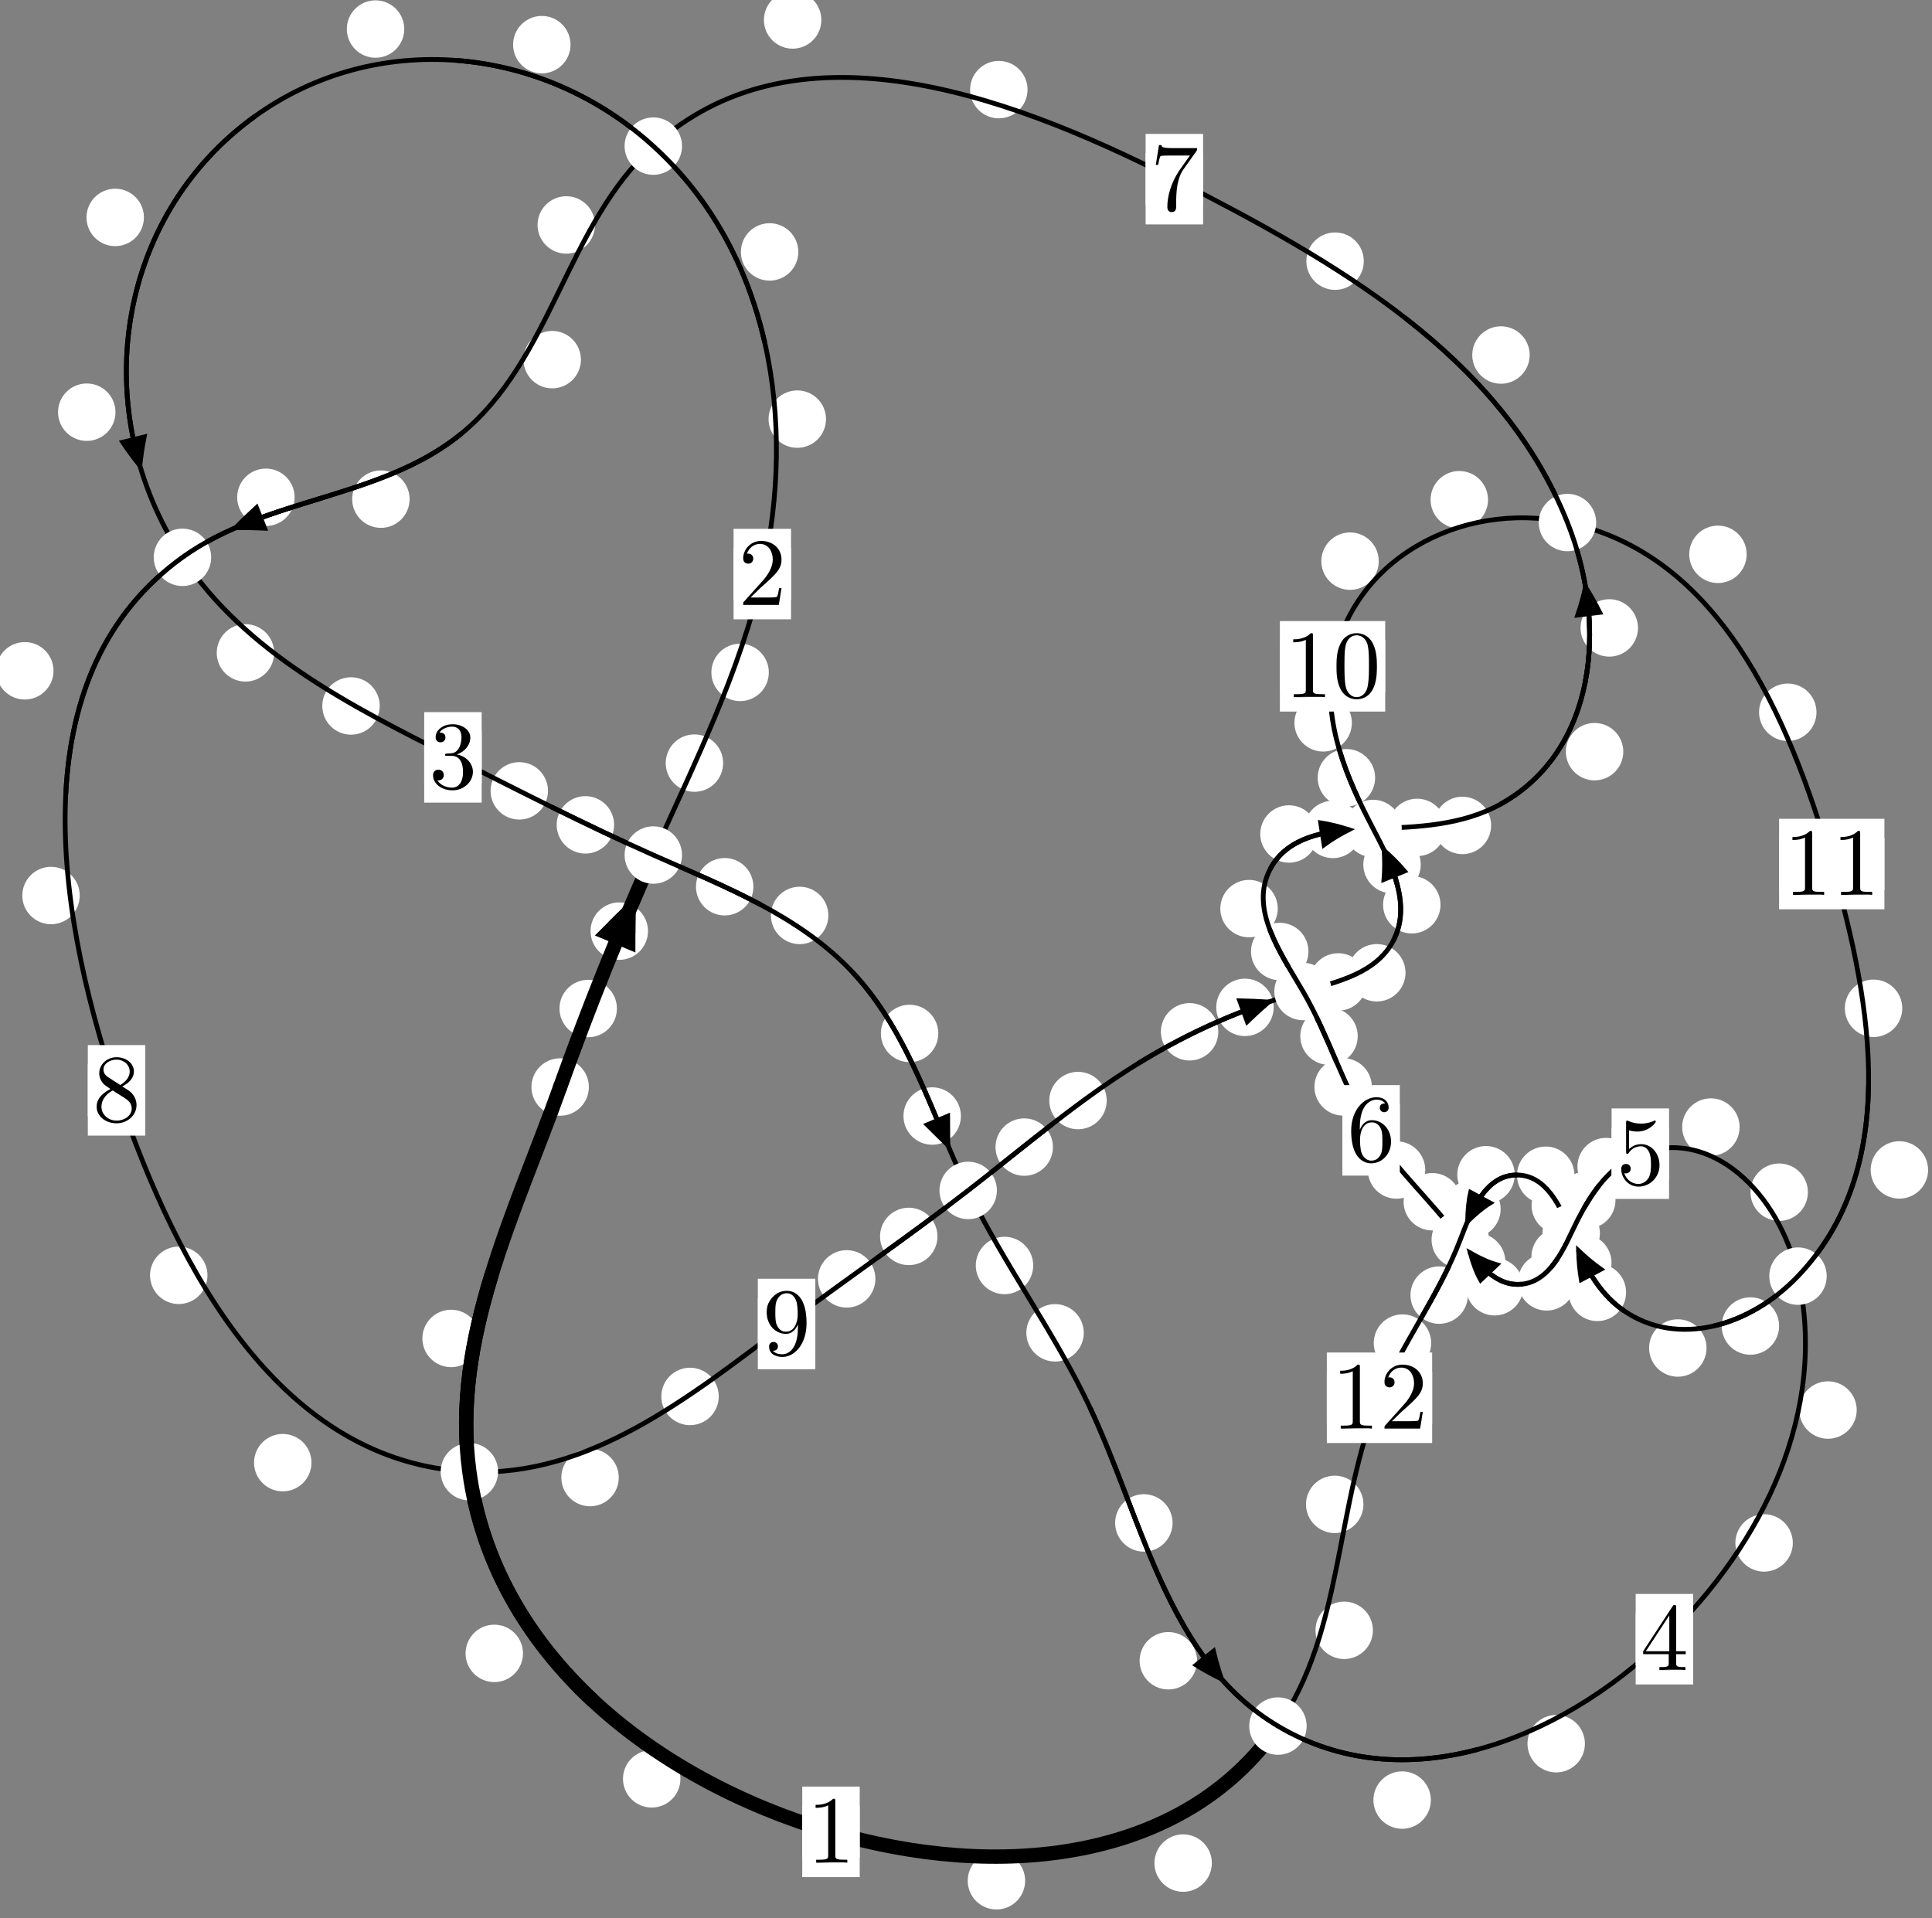 <?xml version="1.0"?>
<!-- Created by MetaPost 1.999 on 2021.07.06:0005 -->
<svg version="1.1" xmlns="http://www.w3.org/2000/svg" xmlns:xlink="http://www.w3.org/1999/xlink" width="201.092" height="199.668" viewBox="0 0 201.092 199.668">
<rect x="0" y="0" width="201.092" height="199.668" fill="#808080" stroke="none"/>
<!-- Original BoundingBox: -68.407745 -109.756805 132.684631 89.910919 -->
  <defs>
    <g transform="scale(0.01,0.01)" id="GLYPHcmr10_48">
      <path style="fill-rule: evenodd;" d="M460 -320C460 -400,455 -480,420 -554C374 -650,292 -666,250 -666C190 -666,117 -640,76 -547C44 -478,39 -400,39 -320C39 -245,43 -155,84 -79C127 2,200 22,249 22C303 22,379 1,423 -94C455 -163,460 -241,460 -320M249 -0C210 -0,151 -25,133 -121C122 -181,122 -273,122 -332C122 -396,122 -462,130 -516C149 -635,224 -644,249 -644C282 -644,348 -626,367 -527C377 -471,377 -395,377 -332C377 -257,377 -189,366 -125C351 -30,294 -0,249 -0"></path>
    </g>
    <g transform="scale(0.01,0.01)" id="GLYPHcmr10_49">
      <path style="fill-rule: evenodd;" d="M294 -640C294 -664,294 -666,271 -666C209 -602,121 -602,89 -602L89 -571C109 -571,168 -571,220 -597L220 -79C220 -43,217 -31,127 -31L95 -31L95 -0L257 -0L130 -3L217 -3L257 -3L297 -3L384 -3L419 -0L419 -31L387 -31C297 -31,294 -42,294 -79"></path>
    </g>
    <g transform="scale(0.01,0.01)" id="GLYPHcmr10_50">
      <path style="fill-rule: evenodd;" d="M127 -77L233 -180C389 -318,449 -372,449 -472C449 -586,359 -666,237 -666C124 -666,50 -574,50 -485C50 -429,100 -429,103 -429C120 -429,155 -441,155 -482C155 -508,137 -534,102 -534C94 -534,92 -534,89 -533C112 -598,166 -635,224 -635C315 -635,358 -554,358 -472C358 -392,308 -313,253 -251L61 -37C50 -26,50 -24,50 -0L421 -0L449 -174L424 -174C419 -144,412 -100,402 -85C395 -77,329 -77,307 -77"></path>
    </g>
    <g transform="scale(0.01,0.01)" id="GLYPHcmr10_51">
      <path style="fill-rule: evenodd;" d="M290 -352C372 -379,430 -449,430 -528C430 -610,342 -666,246 -666C145 -666,69 -606,69 -530C69 -497,91 -478,120 -478C151 -478,171 -500,171 -529C171 -579,124 -579,109 -579C140 -628,206 -641,242 -641C283 -641,338 -619,338 -529C338 -517,336 -459,310 -415C280 -367,246 -364,221 -363C213 -362,189 -360,182 -360C174 -359,167 -358,167 -348C167 -337,174 -337,191 -337L235 -337C317 -337,354 -269,354 -171C354 -35,285 -6,241 -6C198 -6,123 -23,88 -82C123 -77,154 -99,154 -137C154 -173,127 -193,98 -193C74 -193,42 -179,42 -135C42 -44,135 22,244 22C366 22,457 -69,457 -171C457 -253,394 -331,290 -352"></path>
    </g>
    <g transform="scale(0.01,0.01)" id="GLYPHcmr10_52">
      <path style="fill-rule: evenodd;" d="M294 -165L294 -78C294 -42,292 -31,218 -31L197 -31L197 -0L332 -0L238 -3L290 -3L332 -3L374 -3L427 -3L468 -0L468 -31L447 -31C373 -31,371 -42,371 -78L371 -165L471 -165L471 -196L371 -196L371 -651C371 -671,371 -677,355 -677C346 -677,343 -677,335 -665L28 -196L28 -165M300 -196L56 -196L300 -569"></path>
    </g>
    <g transform="scale(0.01,0.01)" id="GLYPHcmr10_53">
      <path style="fill-rule: evenodd;" d="M449 -201C449 -320,367 -420,259 -420C211 -420,168 -404,132 -369L132 -564C152 -558,185 -551,217 -551C340 -551,410 -642,410 -655C410 -661,407 -666,400 -666C399 -666,397 -666,392 -663C372 -654,323 -634,256 -634C216 -634,170 -641,123 -662C115 -665,113 -665,111 -665C101 -665,101 -657,101 -641L101 -345C101 -327,101 -319,115 -319C122 -319,124 -322,128 -328C139 -344,176 -398,257 -398C309 -398,334 -352,342 -334C358 -297,360 -258,360 -208C360 -173,360 -113,336 -71C312 -32,275 -6,229 -6C156 -6,99 -59,82 -118C85 -117,88 -116,99 -116C132 -116,149 -141,149 -165C149 -189,132 -214,99 -214C85 -214,50 -207,50 -161C50 -75,119 22,231 22C347 22,449 -74,449 -201"></path>
    </g>
    <g transform="scale(0.01,0.01)" id="GLYPHcmr10_54">
      <path style="fill-rule: evenodd;" d="M132 -328L132 -352C132 -605,256 -641,307 -641C331 -641,373 -635,395 -601C380 -601,340 -601,340 -556C340 -525,364 -510,386 -510C402 -510,432 -519,432 -558C432 -618,388 -666,305 -666C177 -666,42 -537,42 -316C42 -49,158 22,251 22C362 22,457 -72,457 -204C457 -331,368 -427,257 -427C189 -427,152 -376,132 -328M251 -6C188 -6,158 -66,152 -81C134 -128,134 -208,134 -226C134 -304,166 -404,256 -404C272 -404,318 -404,349 -342C367 -305,367 -254,367 -205C367 -157,367 -107,350 -71C320 -11,274 -6,251 -6"></path>
    </g>
    <g transform="scale(0.01,0.01)" id="GLYPHcmr10_55">
      <path style="fill-rule: evenodd;" d="M476 -609C485 -621,485 -623,485 -644L242 -644C120 -644,118 -657,114 -676L89 -676L56 -470L81 -470C84 -486,93 -549,106 -561C113 -567,191 -567,204 -567L411 -567C400 -551,321 -442,299 -409C209 -274,176 -135,176 -33C176 -23,176 22,222 22C268 22,268 -23,268 -33L268 -84C268 -139,271 -194,279 -248C283 -271,297 -357,341 -419"></path>
    </g>
    <g transform="scale(0.01,0.01)" id="GLYPHcmr10_56">
      <path style="fill-rule: evenodd;" d="M163 -457C117 -487,113 -521,113 -538C113 -599,178 -641,249 -641C322 -641,386 -589,386 -517C386 -460,347 -412,287 -377M309 -362C381 -399,430 -451,430 -517C430 -609,341 -666,250 -666C150 -666,69 -592,69 -499C69 -481,71 -436,113 -389C124 -377,161 -352,186 -335C128 -306,42 -250,42 -151C42 -45,144 22,249 22C362 22,457 -61,457 -168C457 -204,446 -249,408 -291C389 -312,373 -322,309 -362M209 -320L332 -242C360 -223,407 -193,407 -132C407 -58,332 -6,250 -6C164 -6,92 -68,92 -151C92 -209,124 -273,209 -320"></path>
    </g>
    <g transform="scale(0.01,0.01)" id="GLYPHcmr10_57">
      <path style="fill-rule: evenodd;" d="M367 -318L367 -286C367 -52,263 -6,205 -6C188 -6,134 -8,107 -42C151 -42,159 -71,159 -88C159 -119,135 -134,113 -134C97 -134,67 -125,67 -86C67 -19,121 22,206 22C335 22,457 -114,457 -329C457 -598,342 -666,253 -666C198 -666,149 -648,106 -603C65 -558,42 -516,42 -441C42 -316,130 -218,242 -218C303 -218,344 -260,367 -318M243 -241C227 -241,181 -241,150 -304C132 -341,132 -391,132 -440C132 -494,132 -541,153 -578C180 -628,218 -641,253 -641C299 -641,332 -607,349 -562C361 -530,365 -467,365 -421C365 -338,331 -241,243 -241"></path>
    </g>
  </defs>
  <path d="M64.211 104.976C64.211 104.183,63.896 103.423,63.336 102.862C62.775 102.302,62.015 101.987,61.222 101.987C60.43 101.987,59.669 102.302,59.109 102.862C58.549 103.423,58.234 104.183,58.234 104.976C58.234 105.768,58.549 106.529,59.109 107.089C59.669 107.65,60.43 107.965,61.222 107.965C62.015 107.965,62.775 107.65,63.336 107.089C63.896 106.529,64.211 105.768,64.211 104.976Z" style="fill: rgb(100%,100%,100%);stroke: none;"></path>
  <path d="M61.292 113.147C61.292 112.355,60.978 111.594,60.417 111.034C59.857 110.473,59.096 110.158,58.304 110.158C57.511 110.158,56.751 110.473,56.19 111.034C55.63 111.594,55.315 112.355,55.315 113.147C55.315 113.94,55.63 114.7,56.19 115.261C56.751 115.821,57.511 116.136,58.304 116.136C59.096 116.136,59.857 115.821,60.417 115.261C60.978 114.7,61.292 113.94,61.292 113.147Z" style="fill: rgb(100%,100%,100%);stroke: none;"></path>
  <path d="M75.269 79.431C75.269 78.639,74.954 77.879,74.394 77.318C73.833 76.758,73.073 76.443,72.28 76.443C71.488 76.443,70.728 76.758,70.167 77.318C69.607 77.879,69.292 78.639,69.292 79.431C69.292 80.224,69.607 80.984,70.167 81.545C70.728 82.105,71.488 82.42,72.28 82.42C73.073 82.42,73.833 82.105,74.394 81.545C74.954 80.984,75.269 80.224,75.269 79.431Z" style="fill: rgb(100%,100%,100%);stroke: none;"></path>
  <path d="M67.446 96.921C67.446 96.128,67.131 95.368,66.57 94.807C66.01 94.247,65.25 93.932,64.457 93.932C63.664 93.932,62.904 94.247,62.344 94.807C61.783 95.368,61.468 96.128,61.468 96.921C61.468 97.713,61.783 98.473,62.344 99.034C62.904 99.594,63.664 99.909,64.457 99.909C65.25 99.909,66.01 99.594,66.57 99.034C67.131 98.473,67.446 97.713,67.446 96.921Z" style="fill: rgb(100%,100%,100%);stroke: none;"></path>
  <path d="M85.974 43.626C85.974 42.833,85.659 42.073,85.098 41.512C84.538 40.952,83.778 40.637,82.985 40.637C82.192 40.637,81.432 40.952,80.872 41.512C80.311 42.073,79.996 42.833,79.996 43.626C79.996 44.418,80.311 45.179,80.872 45.739C81.432 46.3,82.192 46.615,82.985 46.615C83.778 46.615,84.538 46.3,85.098 45.739C85.659 45.179,85.974 44.418,85.974 43.626Z" style="fill: rgb(100%,100%,100%);stroke: none;"></path>
  <path d="M80.022 69.991C80.022 69.198,79.707 68.438,79.146 67.878C78.586 67.317,77.826 67.002,77.033 67.002C76.24 67.002,75.48 67.317,74.92 67.878C74.359 68.438,74.044 69.198,74.044 69.991C74.044 70.784,74.359 71.544,74.92 72.104C75.48 72.665,76.24 72.98,77.033 72.98C77.826 72.98,78.586 72.665,79.146 72.104C79.707 71.544,80.022 70.784,80.022 69.991Z" style="fill: rgb(100%,100%,100%);stroke: none;"></path>
  <path d="M59.383 4.648C59.383 3.856,59.068 3.095,58.507 2.535C57.947 1.974,57.187 1.659,56.394 1.659C55.601 1.659,54.841 1.974,54.281 2.535C53.72 3.095,53.405 3.856,53.405 4.648C53.405 5.441,53.72 6.201,54.281 6.762C54.841 7.322,55.601 7.637,56.394 7.637C57.187 7.637,57.947 7.322,58.507 6.762C59.068 6.201,59.383 5.441,59.383 4.648Z" style="fill: rgb(100%,100%,100%);stroke: none;"></path>
  <path d="M83.093 26.223C83.093 25.431,82.778 24.671,82.218 24.11C81.657 23.55,80.897 23.235,80.105 23.235C79.312 23.235,78.552 23.55,77.991 24.11C77.431 24.671,77.116 25.431,77.116 26.223C77.116 27.016,77.431 27.776,77.991 28.337C78.552 28.897,79.312 29.212,80.105 29.212C80.897 29.212,81.657 28.897,82.218 28.337C82.778 27.776,83.093 27.016,83.093 26.223Z" style="fill: rgb(100%,100%,100%);stroke: none;"></path>
  <path d="M14.979 22.631C14.979 21.838,14.664 21.078,14.104 20.518C13.543 19.957,12.783 19.642,11.991 19.642C11.198 19.642,10.438 19.957,9.877 20.518C9.317 21.078,9.002 21.838,9.002 22.631C9.002 23.424,9.317 24.184,9.877 24.744C10.438 25.305,11.198 25.62,11.991 25.62C12.783 25.62,13.543 25.305,14.104 24.744C14.664 24.184,14.979 23.424,14.979 22.631Z" style="fill: rgb(100%,100%,100%);stroke: none;"></path>
  <path d="M42.077 3.023C42.077 2.231,41.762 1.471,41.201 0.91C40.641 0.35,39.881 0.035,39.088 0.035C38.295 0.035,37.535 0.35,36.975 0.91C36.414 1.471,36.099 2.231,36.099 3.023C36.099 3.816,36.414 4.576,36.975 5.137C37.535 5.697,38.295 6.012,39.088 6.012C39.881 6.012,40.641 5.697,41.201 5.137C41.762 4.576,42.077 3.816,42.077 3.023Z" style="fill: rgb(100%,100%,100%);stroke: none;"></path>
  <path d="M28.536 67.956C28.536 67.164,28.221 66.404,27.66 65.843C27.1 65.283,26.34 64.968,25.547 64.968C24.754 64.968,23.994 65.283,23.434 65.843C22.873 66.404,22.558 67.164,22.558 67.956C22.558 68.749,22.873 69.509,23.434 70.07C23.994 70.63,24.754 70.945,25.547 70.945C26.34 70.945,27.1 70.63,27.66 70.07C28.221 69.509,28.536 68.749,28.536 67.956Z" style="fill: rgb(100%,100%,100%);stroke: none;"></path>
  <path d="M12.019 42.904C12.019 42.111,11.704 41.351,11.143 40.791C10.583 40.23,9.823 39.915,9.03 39.915C8.237 39.915,7.477 40.23,6.917 40.791C6.356 41.351,6.041 42.111,6.041 42.904C6.041 43.697,6.356 44.457,6.917 45.017C7.477 45.578,8.237 45.893,9.03 45.893C9.823 45.893,10.583 45.578,11.143 45.017C11.704 44.457,12.019 43.697,12.019 42.904Z" style="fill: rgb(100%,100%,100%);stroke: none;"></path>
  <path d="M57.038 82.32C57.038 81.527,56.724 80.767,56.163 80.207C55.603 79.646,54.842 79.331,54.05 79.331C53.257 79.331,52.497 79.646,51.936 80.207C51.376 80.767,51.061 81.527,51.061 82.32C51.061 83.113,51.376 83.873,51.936 84.433C52.497 84.994,53.257 85.309,54.05 85.309C54.842 85.309,55.603 84.994,56.163 84.433C56.724 83.873,57.038 83.113,57.038 82.32Z" style="fill: rgb(100%,100%,100%);stroke: none;"></path>
  <path d="M39.524 73.484C39.524 72.691,39.209 71.931,38.648 71.37C38.088 70.81,37.328 70.495,36.535 70.495C35.742 70.495,34.982 70.81,34.422 71.37C33.861 71.931,33.546 72.691,33.546 73.484C33.546 74.276,33.861 75.037,34.422 75.597C34.982 76.158,35.742 76.472,36.535 76.472C37.328 76.472,38.088 76.158,38.648 75.597C39.209 75.037,39.524 74.276,39.524 73.484Z" style="fill: rgb(100%,100%,100%);stroke: none;"></path>
  <path d="M78.417 92.3C78.417 91.508,78.102 90.747,77.542 90.187C76.981 89.626,76.221 89.312,75.429 89.312C74.636 89.312,73.876 89.626,73.315 90.187C72.755 90.747,72.44 91.508,72.44 92.3C72.44 93.093,72.755 93.853,73.315 94.414C73.876 94.974,74.636 95.289,75.429 95.289C76.221 95.289,76.981 94.974,77.542 94.414C78.102 93.853,78.417 93.093,78.417 92.3Z" style="fill: rgb(100%,100%,100%);stroke: none;"></path>
  <path d="M63.92 85.859C63.92 85.067,63.605 84.307,63.044 83.746C62.484 83.186,61.724 82.871,60.931 82.871C60.138 82.871,59.378 83.186,58.818 83.746C58.257 84.307,57.942 85.067,57.942 85.859C57.942 86.652,58.257 87.412,58.818 87.973C59.378 88.533,60.138 88.848,60.931 88.848C61.724 88.848,62.484 88.533,63.044 87.973C63.605 87.412,63.92 86.652,63.92 85.859Z" style="fill: rgb(100%,100%,100%);stroke: none;"></path>
  <path d="M97.663 107.571C97.663 106.778,97.348 106.018,96.788 105.458C96.228 104.897,95.467 104.582,94.675 104.582C93.882 104.582,93.122 104.897,92.561 105.458C92.001 106.018,91.686 106.778,91.686 107.571C91.686 108.364,92.001 109.124,92.561 109.684C93.122 110.245,93.882 110.56,94.675 110.56C95.467 110.56,96.228 110.245,96.788 109.684C97.348 109.124,97.663 108.364,97.663 107.571Z" style="fill: rgb(100%,100%,100%);stroke: none;"></path>
  <path d="M86.22 95.286C86.22 94.494,85.905 93.733,85.344 93.173C84.784 92.613,84.024 92.298,83.231 92.298C82.438 92.298,81.678 92.613,81.118 93.173C80.557 93.733,80.242 94.494,80.242 95.286C80.242 96.079,80.557 96.839,81.118 97.4C81.678 97.96,82.438 98.275,83.231 98.275C84.024 98.275,84.784 97.96,85.344 97.4C85.905 96.839,86.22 96.079,86.22 95.286Z" style="fill: rgb(100%,100%,100%);stroke: none;"></path>
  <path d="M107.542 131.723C107.542 130.931,107.227 130.171,106.667 129.61C106.106 129.05,105.346 128.735,104.554 128.735C103.761 128.735,103.001 129.05,102.44 129.61C101.88 130.171,101.565 130.931,101.565 131.723C101.565 132.516,101.88 133.276,102.44 133.837C103.001 134.397,103.761 134.712,104.554 134.712C105.346 134.712,106.106 134.397,106.667 133.837C107.227 133.276,107.542 132.516,107.542 131.723Z" style="fill: rgb(100%,100%,100%);stroke: none;"></path>
  <path d="M100.015 116.166C100.015 115.374,99.7 114.613,99.14 114.053C98.579 113.492,97.819 113.178,97.026 113.178C96.234 113.178,95.474 113.492,94.913 114.053C94.353 114.613,94.038 115.374,94.038 116.166C94.038 116.959,94.353 117.719,94.913 118.28C95.474 118.84,96.234 119.155,97.026 119.155C97.819 119.155,98.579 118.84,99.14 118.28C99.7 117.719,100.015 116.959,100.015 116.166Z" style="fill: rgb(100%,100%,100%);stroke: none;"></path>
  <path d="M122.047 158.522C122.047 157.729,121.732 156.969,121.171 156.408C120.611 155.848,119.851 155.533,119.058 155.533C118.265 155.533,117.505 155.848,116.945 156.408C116.384 156.969,116.069 157.729,116.069 158.522C116.069 159.314,116.384 160.075,116.945 160.635C117.505 161.196,118.265 161.51,119.058 161.51C119.851 161.51,120.611 161.196,121.171 160.635C121.732 160.075,122.047 159.314,122.047 158.522Z" style="fill: rgb(100%,100%,100%);stroke: none;"></path>
  <path d="M112.805 138.734C112.805 137.941,112.49 137.181,111.929 136.62C111.369 136.06,110.608 135.745,109.816 135.745C109.023 135.745,108.263 136.06,107.702 136.62C107.142 137.181,106.827 137.941,106.827 138.734C106.827 139.526,107.142 140.286,107.702 140.847C108.263 141.407,109.023 141.722,109.816 141.722C110.608 141.722,111.369 141.407,111.929 140.847C112.49 140.286,112.805 139.526,112.805 138.734Z" style="fill: rgb(100%,100%,100%);stroke: none;"></path>
  <path d="M148.929 187.369C148.929 186.577,148.614 185.817,148.054 185.256C147.493 184.696,146.733 184.381,145.941 184.381C145.148 184.381,144.388 184.696,143.827 185.256C143.267 185.817,142.952 186.577,142.952 187.369C142.952 188.162,143.267 188.922,143.827 189.483C144.388 190.043,145.148 190.358,145.941 190.358C146.733 190.358,147.493 190.043,148.054 189.483C148.614 188.922,148.929 188.162,148.929 187.369Z" style="fill: rgb(100%,100%,100%);stroke: none;"></path>
  <path d="M124.593 172.868C124.593 172.075,124.278 171.315,123.718 170.754C123.157 170.194,122.397 169.879,121.604 169.879C120.812 169.879,120.052 170.194,119.491 170.754C118.931 171.315,118.616 172.075,118.616 172.868C118.616 173.66,118.931 174.42,119.491 174.981C120.052 175.541,120.812 175.856,121.604 175.856C122.397 175.856,123.157 175.541,123.718 174.981C124.278 174.42,124.593 173.66,124.593 172.868Z" style="fill: rgb(100%,100%,100%);stroke: none;"></path>
  <path d="M186.604 160.604C186.604 159.811,186.289 159.051,185.728 158.49C185.168 157.93,184.408 157.615,183.615 157.615C182.822 157.615,182.062 157.93,181.501 158.49C180.941 159.051,180.626 159.811,180.626 160.604C180.626 161.396,180.941 162.157,181.501 162.717C182.062 163.277,182.822 163.592,183.615 163.592C184.408 163.592,185.168 163.277,185.728 162.717C186.289 162.157,186.604 161.396,186.604 160.604Z" style="fill: rgb(100%,100%,100%);stroke: none;"></path>
  <path d="M164.965 181.503C164.965 180.71,164.651 179.95,164.09 179.389C163.53 178.829,162.769 178.514,161.977 178.514C161.184 178.514,160.424 178.829,159.863 179.389C159.303 179.95,158.988 180.71,158.988 181.503C158.988 182.295,159.303 183.056,159.863 183.616C160.424 184.176,161.184 184.491,161.977 184.491C162.769 184.491,163.53 184.176,164.09 183.616C164.651 183.056,164.965 182.295,164.965 181.503Z" style="fill: rgb(100%,100%,100%);stroke: none;"></path>
  <path d="M188.176 124.095C188.176 123.302,187.861 122.542,187.3 121.982C186.74 121.421,185.98 121.106,185.187 121.106C184.394 121.106,183.634 121.421,183.074 121.982C182.513 122.542,182.198 123.302,182.198 124.095C182.198 124.888,182.513 125.648,183.074 126.208C183.634 126.769,184.394 127.084,185.187 127.084C185.98 127.084,186.74 126.769,187.3 126.208C187.861 125.648,188.176 124.888,188.176 124.095Z" style="fill: rgb(100%,100%,100%);stroke: none;"></path>
  <path d="M193.255 146.769C193.255 145.977,192.94 145.217,192.379 144.656C191.819 144.096,191.059 143.781,190.266 143.781C189.473 143.781,188.713 144.096,188.153 144.656C187.592 145.217,187.277 145.977,187.277 146.769C187.277 147.562,187.592 148.322,188.153 148.883C188.713 149.443,189.473 149.758,190.266 149.758C191.059 149.758,191.819 149.443,192.379 148.883C192.94 148.322,193.255 147.562,193.255 146.769Z" style="fill: rgb(100%,100%,100%);stroke: none;"></path>
  <path d="M170.165 121.427C170.165 120.634,169.85 119.874,169.29 119.313C168.729 118.753,167.969 118.438,167.177 118.438C166.384 118.438,165.624 118.753,165.063 119.313C164.503 119.874,164.188 120.634,164.188 121.427C164.188 122.219,164.503 122.98,165.063 123.54C165.624 124.101,166.384 124.415,167.177 124.415C167.969 124.415,168.729 124.101,169.29 123.54C169.85 122.98,170.165 122.219,170.165 121.427Z" style="fill: rgb(100%,100%,100%);stroke: none;"></path>
  <path d="M181.067 117.315C181.067 116.522,180.752 115.762,180.191 115.201C179.631 114.641,178.871 114.326,178.078 114.326C177.285 114.326,176.525 114.641,175.965 115.201C175.404 115.762,175.089 116.522,175.089 117.315C175.089 118.107,175.404 118.867,175.965 119.428C176.525 119.988,177.285 120.303,178.078 120.303C178.871 120.303,179.631 119.988,180.191 119.428C180.752 118.867,181.067 118.107,181.067 117.315Z" style="fill: rgb(100%,100%,100%);stroke: none;"></path>
  <path d="M165.377 130.805C165.377 130.012,165.062 129.252,164.502 128.692C163.941 128.131,163.181 127.816,162.388 127.816C161.596 127.816,160.836 128.131,160.275 128.692C159.715 129.252,159.4 130.012,159.4 130.805C159.4 131.598,159.715 132.358,160.275 132.918C160.836 133.479,161.596 133.794,162.388 133.794C163.181 133.794,163.941 133.479,164.502 132.918C165.062 132.358,165.377 131.598,165.377 130.805Z" style="fill: rgb(100%,100%,100%);stroke: none;"></path>
  <path d="M168.15 124.915C168.15 124.122,167.835 123.362,167.274 122.802C166.714 122.241,165.954 121.926,165.161 121.926C164.368 121.926,163.608 122.241,163.048 122.802C162.487 123.362,162.172 124.122,162.172 124.915C162.172 125.708,162.487 126.468,163.048 127.028C163.608 127.589,164.368 127.904,165.161 127.904C165.954 127.904,166.714 127.589,167.274 127.028C167.835 126.468,168.15 125.708,168.15 124.915Z" style="fill: rgb(100%,100%,100%);stroke: none;"></path>
  <path d="M158.555 133.936C158.555 133.144,158.24 132.383,157.679 131.823C157.119 131.262,156.359 130.948,155.566 130.948C154.773 130.948,154.013 131.262,153.453 131.823C152.892 132.383,152.577 133.144,152.577 133.936C152.577 134.729,152.892 135.489,153.453 136.05C154.013 136.61,154.773 136.925,155.566 136.925C156.359 136.925,157.119 136.61,157.679 136.05C158.24 135.489,158.555 134.729,158.555 133.936Z" style="fill: rgb(100%,100%,100%);stroke: none;"></path>
  <path d="M163.972 133.428C163.972 132.635,163.657 131.875,163.096 131.315C162.536 130.754,161.776 130.439,160.983 130.439C160.19 130.439,159.43 130.754,158.87 131.315C158.309 131.875,157.994 132.635,157.994 133.428C157.994 134.221,158.309 134.981,158.87 135.541C159.43 136.102,160.19 136.417,160.983 136.417C161.776 136.417,162.536 136.102,163.096 135.541C163.657 134.981,163.972 134.221,163.972 133.428Z" style="fill: rgb(100%,100%,100%);stroke: none;"></path>
  <path d="M152.07 125.091C152.07 124.298,151.755 123.538,151.195 122.978C150.634 122.417,149.874 122.102,149.082 122.102C148.289 122.102,147.529 122.417,146.968 122.978C146.408 123.538,146.093 124.298,146.093 125.091C146.093 125.884,146.408 126.644,146.968 127.204C147.529 127.765,148.289 128.08,149.082 128.08C149.874 128.08,150.634 127.765,151.195 127.204C151.755 126.644,152.07 125.884,152.07 125.091Z" style="fill: rgb(100%,100%,100%);stroke: none;"></path>
  <path d="M156.684 131.342C156.684 130.549,156.369 129.789,155.808 129.228C155.248 128.668,154.488 128.353,153.695 128.353C152.902 128.353,152.142 128.668,151.582 129.228C151.021 129.789,150.706 130.549,150.706 131.342C150.706 132.134,151.021 132.895,151.582 133.455C152.142 134.016,152.902 134.331,153.695 134.331C154.488 134.331,155.248 134.016,155.808 133.455C156.369 132.895,156.684 132.134,156.684 131.342Z" style="fill: rgb(100%,100%,100%);stroke: none;"></path>
  <path d="M142.79 113.134C142.79 112.341,142.475 111.581,141.915 111.02C141.354 110.46,140.594 110.145,139.801 110.145C139.009 110.145,138.249 110.46,137.688 111.02C137.128 111.581,136.813 112.341,136.813 113.134C136.813 113.926,137.128 114.686,137.688 115.247C138.249 115.807,139.009 116.122,139.801 116.122C140.594 116.122,141.354 115.807,141.915 115.247C142.475 114.686,142.79 113.926,142.79 113.134Z" style="fill: rgb(100%,100%,100%);stroke: none;"></path>
  <path d="M148.348 121.786C148.348 120.994,148.033 120.234,147.473 119.673C146.912 119.113,146.152 118.798,145.359 118.798C144.567 118.798,143.806 119.113,143.246 119.673C142.685 120.234,142.37 120.994,142.37 121.786C142.37 122.579,142.685 123.339,143.246 123.9C143.806 124.46,144.567 124.775,145.359 124.775C146.152 124.775,146.912 124.46,147.473 123.9C148.033 123.339,148.348 122.579,148.348 121.786Z" style="fill: rgb(100%,100%,100%);stroke: none;"></path>
  <path d="M136.188 99.04C136.188 98.247,135.873 97.487,135.313 96.927C134.752 96.366,133.992 96.051,133.199 96.051C132.407 96.051,131.646 96.366,131.086 96.927C130.526 97.487,130.211 98.247,130.211 99.04C130.211 99.833,130.526 100.593,131.086 101.153C131.646 101.714,132.407 102.029,133.199 102.029C133.992 102.029,134.752 101.714,135.313 101.153C135.873 100.593,136.188 99.833,136.188 99.04Z" style="fill: rgb(100%,100%,100%);stroke: none;"></path>
  <path d="M141.32 107.853C141.32 107.06,141.005 106.3,140.444 105.739C139.884 105.179,139.124 104.864,138.331 104.864C137.538 104.864,136.778 105.179,136.218 105.739C135.657 106.3,135.342 107.06,135.342 107.853C135.342 108.645,135.657 109.406,136.218 109.966C136.778 110.527,137.538 110.841,138.331 110.841C139.124 110.841,139.884 110.527,140.444 109.966C141.005 109.406,141.32 108.645,141.32 107.853Z" style="fill: rgb(100%,100%,100%);stroke: none;"></path>
  <path d="M137.151 86.81C137.151 86.017,136.836 85.257,136.275 84.696C135.715 84.136,134.955 83.821,134.162 83.821C133.369 83.821,132.609 84.136,132.049 84.696C131.488 85.257,131.173 86.017,131.173 86.81C131.173 87.602,131.488 88.362,132.049 88.923C132.609 89.483,133.369 89.798,134.162 89.798C134.955 89.798,135.715 89.483,136.275 88.923C136.836 88.362,137.151 87.602,137.151 86.81Z" style="fill: rgb(100%,100%,100%);stroke: none;"></path>
  <path d="M132.994 94.577C132.994 93.784,132.679 93.024,132.119 92.463C131.558 91.903,130.798 91.588,130.006 91.588C129.213 91.588,128.453 91.903,127.892 92.463C127.332 93.024,127.017 93.784,127.017 94.577C127.017 95.369,127.332 96.129,127.892 96.69C128.453 97.25,129.213 97.565,130.006 97.565C130.798 97.565,131.558 97.25,132.119 96.69C132.679 96.129,132.994 95.369,132.994 94.577Z" style="fill: rgb(100%,100%,100%);stroke: none;"></path>
  <path d="M150.49 86.125C150.49 85.332,150.175 84.572,149.615 84.011C149.054 83.451,148.294 83.136,147.501 83.136C146.709 83.136,145.948 83.451,145.388 84.011C144.828 84.572,144.513 85.332,144.513 86.125C144.513 86.917,144.828 87.678,145.388 88.238C145.948 88.799,146.709 89.113,147.501 89.113C148.294 89.113,149.054 88.799,149.615 88.238C150.175 87.678,150.49 86.917,150.49 86.125Z" style="fill: rgb(100%,100%,100%);stroke: none;"></path>
  <path d="M141.722 86.335C141.722 85.542,141.407 84.782,140.847 84.221C140.286 83.661,139.526 83.346,138.734 83.346C137.941 83.346,137.181 83.661,136.62 84.221C136.06 84.782,135.745 85.542,135.745 86.335C135.745 87.127,136.06 87.888,136.62 88.448C137.181 89.009,137.941 89.323,138.734 89.323C139.526 89.323,140.286 89.009,140.847 88.448C141.407 87.888,141.722 87.127,141.722 86.335Z" style="fill: rgb(100%,100%,100%);stroke: none;"></path>
  <path d="M168.96 78.241C168.96 77.448,168.645 76.688,168.085 76.128C167.524 75.567,166.764 75.252,165.972 75.252C165.179 75.252,164.419 75.567,163.858 76.128C163.298 76.688,162.983 77.448,162.983 78.241C162.983 79.034,163.298 79.794,163.858 80.354C164.419 80.915,165.179 81.23,165.972 81.23C166.764 81.23,167.524 80.915,168.085 80.354C168.645 79.794,168.96 79.034,168.96 78.241Z" style="fill: rgb(100%,100%,100%);stroke: none;"></path>
  <path d="M155.204 85.919C155.204 85.127,154.889 84.367,154.329 83.806C153.768 83.246,153.008 82.931,152.215 82.931C151.423 82.931,150.662 83.246,150.102 83.806C149.542 84.367,149.227 85.127,149.227 85.919C149.227 86.712,149.542 87.472,150.102 88.033C150.662 88.593,151.423 88.908,152.215 88.908C153.008 88.908,153.768 88.593,154.329 88.033C154.889 87.472,155.204 86.712,155.204 85.919Z" style="fill: rgb(100%,100%,100%);stroke: none;"></path>
  <path d="M159.216 36.954C159.216 36.161,158.901 35.401,158.341 34.841C157.78 34.28,157.02 33.965,156.228 33.965C155.435 33.965,154.675 34.28,154.114 34.841C153.554 35.401,153.239 36.161,153.239 36.954C153.239 37.747,153.554 38.507,154.114 39.067C154.675 39.628,155.435 39.943,156.228 39.943C157.02 39.943,157.78 39.628,158.341 39.067C158.901 38.507,159.216 37.747,159.216 36.954Z" style="fill: rgb(100%,100%,100%);stroke: none;"></path>
  <path d="M170.489 65.36C170.489 64.567,170.175 63.807,169.614 63.246C169.054 62.686,168.293 62.371,167.501 62.371C166.708 62.371,165.948 62.686,165.387 63.246C164.827 63.807,164.512 64.567,164.512 65.36C164.512 66.152,164.827 66.912,165.387 67.473C165.948 68.033,166.708 68.348,167.501 68.348C168.293 68.348,169.054 68.033,169.614 67.473C170.175 66.912,170.489 66.152,170.489 65.36Z" style="fill: rgb(100%,100%,100%);stroke: none;"></path>
  <path d="M106.952 9.329C106.952 8.536,106.637 7.776,106.076 7.215C105.516 6.655,104.756 6.34,103.963 6.34C103.17 6.34,102.41 6.655,101.85 7.215C101.289 7.776,100.974 8.536,100.974 9.329C100.974 10.121,101.289 10.882,101.85 11.442C102.41 12.003,103.17 12.317,103.963 12.317C104.756 12.317,105.516 12.003,106.076 11.442C106.637 10.882,106.952 10.121,106.952 9.329Z" style="fill: rgb(100%,100%,100%);stroke: none;"></path>
  <path d="M141.95 27.184C141.95 26.391,141.635 25.631,141.075 25.071C140.514 24.51,139.754 24.195,138.961 24.195C138.169 24.195,137.408 24.51,136.848 25.071C136.287 25.631,135.972 26.391,135.972 27.184C135.972 27.977,136.287 28.737,136.848 29.297C137.408 29.858,138.169 30.173,138.961 30.173C139.754 30.173,140.514 29.858,141.075 29.297C141.635 28.737,141.95 27.977,141.95 27.184Z" style="fill: rgb(100%,100%,100%);stroke: none;"></path>
  <path d="M61.928 23.414C61.928 22.621,61.613 21.861,61.053 21.301C60.492 20.74,59.732 20.425,58.939 20.425C58.147 20.425,57.386 20.74,56.826 21.301C56.266 21.861,55.951 22.621,55.951 23.414C55.951 24.207,56.266 24.967,56.826 25.527C57.386 26.088,58.147 26.403,58.939 26.403C59.732 26.403,60.492 26.088,61.053 25.527C61.613 24.967,61.928 24.207,61.928 23.414Z" style="fill: rgb(100%,100%,100%);stroke: none;"></path>
  <path d="M85.489 2.078C85.489 1.285,85.174 0.525,84.614 -0.035C84.053 -0.596,83.293 -0.911,82.501 -0.911C81.708 -0.911,80.948 -0.596,80.387 -0.035C79.827 0.525,79.512 1.285,79.512 2.078C79.512 2.871,79.827 3.631,80.387 4.191C80.948 4.752,81.708 5.067,82.501 5.067C83.293 5.067,84.053 4.752,84.614 4.191C85.174 3.631,85.489 2.871,85.489 2.078Z" style="fill: rgb(100%,100%,100%);stroke: none;"></path>
  <path d="M42.634 51.957C42.634 51.164,42.319 50.404,41.759 49.843C41.198 49.283,40.438 48.968,39.646 48.968C38.853 48.968,38.093 49.283,37.532 49.843C36.972 50.404,36.657 51.164,36.657 51.957C36.657 52.749,36.972 53.509,37.532 54.07C38.093 54.63,38.853 54.945,39.646 54.945C40.438 54.945,41.198 54.63,41.759 54.07C42.319 53.509,42.634 52.749,42.634 51.957Z" style="fill: rgb(100%,100%,100%);stroke: none;"></path>
  <path d="M60.464 37.436C60.464 36.644,60.149 35.883,59.589 35.323C59.028 34.762,58.268 34.447,57.475 34.447C56.683 34.447,55.923 34.762,55.362 35.323C54.802 35.883,54.487 36.644,54.487 37.436C54.487 38.229,54.802 38.989,55.362 39.55C55.923 40.11,56.683 40.425,57.475 40.425C58.268 40.425,59.028 40.11,59.589 39.55C60.149 38.989,60.464 38.229,60.464 37.436Z" style="fill: rgb(100%,100%,100%);stroke: none;"></path>
  <path d="M5.57 69.823C5.57 69.03,5.255 68.27,4.694 67.71C4.134 67.149,3.374 66.834,2.581 66.834C1.788 66.834,1.028 67.149,0.468 67.71C-0.093 68.27,-0.408 69.03,-0.408 69.823C-0.408 70.616,-0.093 71.376,0.468 71.936C1.028 72.497,1.788 72.812,2.581 72.812C3.374 72.812,4.134 72.497,4.694 71.936C5.255 71.376,5.57 70.616,5.57 69.823Z" style="fill: rgb(100%,100%,100%);stroke: none;"></path>
  <path d="M30.664 51.762C30.664 50.97,30.349 50.209,29.788 49.649C29.228 49.088,28.468 48.773,27.675 48.773C26.882 48.773,26.122 49.088,25.562 49.649C25.001 50.209,24.686 50.97,24.686 51.762C24.686 52.555,25.001 53.315,25.562 53.876C26.122 54.436,26.882 54.751,27.675 54.751C28.468 54.751,29.228 54.436,29.788 53.876C30.349 53.315,30.664 52.555,30.664 51.762Z" style="fill: rgb(100%,100%,100%);stroke: none;"></path>
  <path d="M21.593 132.747C21.593 131.954,21.278 131.194,20.717 130.634C20.157 130.073,19.397 129.758,18.604 129.758C17.811 129.758,17.051 130.073,16.491 130.634C15.93 131.194,15.615 131.954,15.615 132.747C15.615 133.54,15.93 134.3,16.491 134.86C17.051 135.421,17.811 135.736,18.604 135.736C19.397 135.736,20.157 135.421,20.717 134.86C21.278 134.3,21.593 133.54,21.593 132.747Z" style="fill: rgb(100%,100%,100%);stroke: none;"></path>
  <path d="M8.3 93.215C8.3 92.422,7.985 91.662,7.424 91.101C6.864 90.541,6.104 90.226,5.311 90.226C4.518 90.226,3.758 90.541,3.198 91.101C2.637 91.662,2.322 92.422,2.322 93.215C2.322 94.007,2.637 94.767,3.198 95.328C3.758 95.888,4.518 96.203,5.311 96.203C6.104 96.203,6.864 95.888,7.424 95.328C7.985 94.767,8.3 94.007,8.3 93.215Z" style="fill: rgb(100%,100%,100%);stroke: none;"></path>
  <path d="M64.404 153.8C64.404 153.007,64.089 152.247,63.528 151.686C62.968 151.126,62.208 150.811,61.415 150.811C60.622 150.811,59.862 151.126,59.302 151.686C58.741 152.247,58.426 153.007,58.426 153.8C58.426 154.592,58.741 155.352,59.302 155.913C59.862 156.473,60.622 156.788,61.415 156.788C62.208 156.788,62.968 156.473,63.528 155.913C64.089 155.352,64.404 154.592,64.404 153.8Z" style="fill: rgb(100%,100%,100%);stroke: none;"></path>
  <path d="M32.419 152.248C32.419 151.455,32.104 150.695,31.544 150.134C30.983 149.574,30.223 149.259,29.43 149.259C28.638 149.259,27.877 149.574,27.317 150.134C26.756 150.695,26.441 151.455,26.441 152.248C26.441 153.04,26.756 153.8,27.317 154.361C27.877 154.921,28.638 155.236,29.43 155.236C30.223 155.236,30.983 154.921,31.544 154.361C32.104 153.8,32.419 153.04,32.419 152.248Z" style="fill: rgb(100%,100%,100%);stroke: none;"></path>
  <path d="M91.116 133.117C91.116 132.324,90.801 131.564,90.241 131.004C89.68 130.443,88.92 130.128,88.127 130.128C87.335 130.128,86.575 130.443,86.014 131.004C85.454 131.564,85.139 132.324,85.139 133.117C85.139 133.91,85.454 134.67,86.014 135.23C86.575 135.791,87.335 136.106,88.127 136.106C88.92 136.106,89.68 135.791,90.241 135.23C90.801 134.67,91.116 133.91,91.116 133.117Z" style="fill: rgb(100%,100%,100%);stroke: none;"></path>
  <path d="M74.811 145.355C74.811 144.563,74.496 143.803,73.936 143.242C73.376 142.682,72.615 142.367,71.823 142.367C71.03 142.367,70.27 142.682,69.709 143.242C69.149 143.803,68.834 144.563,68.834 145.355C68.834 146.148,69.149 146.908,69.709 147.469C70.27 148.029,71.03 148.344,71.823 148.344C72.615 148.344,73.376 148.029,73.936 147.469C74.496 146.908,74.811 146.148,74.811 145.355Z" style="fill: rgb(100%,100%,100%);stroke: none;"></path>
  <path d="M109.595 119.4C109.595 118.607,109.28 117.847,108.72 117.286C108.159 116.726,107.399 116.411,106.606 116.411C105.814 116.411,105.054 116.726,104.493 117.286C103.933 117.847,103.618 118.607,103.618 119.4C103.618 120.192,103.933 120.953,104.493 121.513C105.054 122.073,105.814 122.388,106.606 122.388C107.399 122.388,108.159 122.073,108.72 121.513C109.28 120.953,109.595 120.192,109.595 119.4Z" style="fill: rgb(100%,100%,100%);stroke: none;"></path>
  <path d="M97.576 128.698C97.576 127.906,97.261 127.146,96.701 126.585C96.141 126.025,95.38 125.71,94.588 125.71C93.795 125.71,93.035 126.025,92.474 126.585C91.914 127.146,91.599 127.906,91.599 128.698C91.599 129.491,91.914 130.251,92.474 130.812C93.035 131.372,93.795 131.687,94.588 131.687C95.38 131.687,96.141 131.372,96.701 130.812C97.261 130.251,97.576 129.491,97.576 128.698Z" style="fill: rgb(100%,100%,100%);stroke: none;"></path>
  <path d="M126.808 107.398C126.808 106.606,126.493 105.846,125.932 105.285C125.372 104.725,124.612 104.41,123.819 104.41C123.026 104.41,122.266 104.725,121.706 105.285C121.145 105.846,120.83 106.606,120.83 107.398C120.83 108.191,121.145 108.951,121.706 109.512C122.266 110.072,123.026 110.387,123.819 110.387C124.612 110.387,125.372 110.072,125.932 109.512C126.493 108.951,126.808 108.191,126.808 107.398Z" style="fill: rgb(100%,100%,100%);stroke: none;"></path>
  <path d="M115.193 114.555C115.193 113.763,114.878 113.003,114.317 112.442C113.757 111.882,112.997 111.567,112.204 111.567C111.411 111.567,110.651 111.882,110.091 112.442C109.53 113.003,109.215 113.763,109.215 114.555C109.215 115.348,109.53 116.108,110.091 116.669C110.651 117.229,111.411 117.544,112.204 117.544C112.997 117.544,113.757 117.229,114.317 116.669C114.878 116.108,115.193 115.348,115.193 114.555Z" style="fill: rgb(100%,100%,100%);stroke: none;"></path>
  <path d="M142.275 102.21C142.275 101.417,141.96 100.657,141.399 100.096C140.839 99.536,140.079 99.221,139.286 99.221C138.493 99.221,137.733 99.536,137.173 100.096C136.612 100.657,136.297 101.417,136.297 102.21C136.297 103.002,136.612 103.763,137.173 104.323C137.733 104.884,138.493 105.198,139.286 105.198C140.079 105.198,140.839 104.884,141.399 104.323C141.96 103.763,142.275 103.002,142.275 102.21Z" style="fill: rgb(100%,100%,100%);stroke: none;"></path>
  <path d="M132.57 104.856C132.57 104.063,132.255 103.303,131.694 102.743C131.134 102.182,130.374 101.867,129.581 101.867C128.788 101.867,128.028 102.182,127.468 102.743C126.907 103.303,126.592 104.063,126.592 104.856C126.592 105.649,126.907 106.409,127.468 106.969C128.028 107.53,128.788 107.845,129.581 107.845C130.374 107.845,131.134 107.53,131.694 106.969C132.255 106.409,132.57 105.649,132.57 104.856Z" style="fill: rgb(100%,100%,100%);stroke: none;"></path>
  <path d="M149.934 94.175C149.934 93.383,149.619 92.623,149.059 92.062C148.498 91.502,147.738 91.187,146.945 91.187C146.153 91.187,145.393 91.502,144.832 92.062C144.272 92.623,143.957 93.383,143.957 94.175C143.957 94.968,144.272 95.728,144.832 96.289C145.393 96.849,146.153 97.164,146.945 97.164C147.738 97.164,148.498 96.849,149.059 96.289C149.619 95.728,149.934 94.968,149.934 94.175Z" style="fill: rgb(100%,100%,100%);stroke: none;"></path>
  <path d="M146.293 101.256C146.293 100.463,145.978 99.703,145.417 99.142C144.857 98.582,144.097 98.267,143.304 98.267C142.511 98.267,141.751 98.582,141.191 99.142C140.63 99.703,140.315 100.463,140.315 101.256C140.315 102.048,140.63 102.808,141.191 103.369C141.751 103.929,142.511 104.244,143.304 104.244C144.097 104.244,144.857 103.929,145.417 103.369C145.978 102.808,146.293 102.048,146.293 101.256Z" style="fill: rgb(100%,100%,100%);stroke: none;"></path>
  <path d="M143.129 80.955C143.129 80.163,142.814 79.402,142.254 78.842C141.693 78.281,140.933 77.967,140.14 77.967C139.348 77.967,138.587 78.281,138.027 78.842C137.467 79.402,137.152 80.163,137.152 80.955C137.152 81.748,137.467 82.508,138.027 83.069C138.587 83.629,139.348 83.944,140.14 83.944C140.933 83.944,141.693 83.629,142.254 83.069C142.814 82.508,143.129 81.748,143.129 80.955Z" style="fill: rgb(100%,100%,100%);stroke: none;"></path>
  <path d="M147.878 89.996C147.878 89.203,147.563 88.443,147.002 87.883C146.442 87.322,145.682 87.007,144.889 87.007C144.096 87.007,143.336 87.322,142.776 87.883C142.215 88.443,141.9 89.203,141.9 89.996C141.9 90.789,142.215 91.549,142.776 92.109C143.336 92.67,144.096 92.985,144.889 92.985C145.682 92.985,146.442 92.67,147.002 92.109C147.563 91.549,147.878 90.789,147.878 89.996Z" style="fill: rgb(100%,100%,100%);stroke: none;"></path>
  <path d="M143.508 58.411C143.508 57.618,143.193 56.858,142.633 56.297C142.072 55.737,141.312 55.422,140.52 55.422C139.727 55.422,138.967 55.737,138.406 56.297C137.846 56.858,137.531 57.618,137.531 58.411C137.531 59.203,137.846 59.964,138.406 60.524C138.967 61.084,139.727 61.399,140.52 61.399C141.312 61.399,142.072 61.084,142.633 60.524C143.193 59.964,143.508 59.203,143.508 58.411Z" style="fill: rgb(100%,100%,100%);stroke: none;"></path>
  <path d="M140.708 75.241C140.708 74.449,140.393 73.689,139.833 73.128C139.272 72.568,138.512 72.253,137.719 72.253C136.927 72.253,136.167 72.568,135.606 73.128C135.046 73.689,134.731 74.449,134.731 75.241C134.731 76.034,135.046 76.794,135.606 77.355C136.167 77.915,136.927 78.23,137.719 78.23C138.512 78.23,139.272 77.915,139.833 77.355C140.393 76.794,140.708 76.034,140.708 75.241Z" style="fill: rgb(100%,100%,100%);stroke: none;"></path>
  <path d="M181.801 57.7C181.801 56.907,181.487 56.147,180.926 55.586C180.366 55.026,179.605 54.711,178.813 54.711C178.02 54.711,177.26 55.026,176.699 55.586C176.139 56.147,175.824 56.907,175.824 57.7C175.824 58.492,176.139 59.253,176.699 59.813C177.26 60.374,178.02 60.688,178.813 60.688C179.605 60.688,180.366 60.374,180.926 59.813C181.487 59.253,181.801 58.492,181.801 57.7Z" style="fill: rgb(100%,100%,100%);stroke: none;"></path>
  <path d="M154.879 52.016C154.879 51.223,154.564 50.463,154.003 49.902C153.443 49.342,152.683 49.027,151.89 49.027C151.097 49.027,150.337 49.342,149.777 49.902C149.216 50.463,148.901 51.223,148.901 52.016C148.901 52.808,149.216 53.569,149.777 54.129C150.337 54.689,151.097 55.004,151.89 55.004C152.683 55.004,153.443 54.689,154.003 54.129C154.564 53.569,154.879 52.808,154.879 52.016Z" style="fill: rgb(100%,100%,100%);stroke: none;"></path>
  <path d="M197.997 104.953C197.997 104.16,197.682 103.4,197.122 102.84C196.561 102.279,195.801 101.964,195.009 101.964C194.216 101.964,193.456 102.279,192.895 102.84C192.335 103.4,192.02 104.16,192.02 104.953C192.02 105.746,192.335 106.506,192.895 107.066C193.456 107.627,194.216 107.942,195.009 107.942C195.801 107.942,196.561 107.627,197.122 107.066C197.682 106.506,197.997 105.746,197.997 104.953Z" style="fill: rgb(100%,100%,100%);stroke: none;"></path>
  <path d="M189.069 74.138C189.069 73.345,188.754 72.585,188.194 72.025C187.633 71.464,186.873 71.149,186.08 71.149C185.288 71.149,184.528 71.464,183.967 72.025C183.407 72.585,183.092 73.345,183.092 74.138C183.092 74.931,183.407 75.691,183.967 76.251C184.528 76.812,185.288 77.127,186.08 77.127C186.873 77.127,187.633 76.812,188.194 76.251C188.754 75.691,189.069 74.931,189.069 74.138Z" style="fill: rgb(100%,100%,100%);stroke: none;"></path>
  <path d="M185.178 138.025C185.178 137.233,184.863 136.473,184.302 135.912C183.742 135.352,182.982 135.037,182.189 135.037C181.396 135.037,180.636 135.352,180.076 135.912C179.515 136.473,179.2 137.233,179.2 138.025C179.2 138.818,179.515 139.578,180.076 140.139C180.636 140.699,181.396 141.014,182.189 141.014C182.982 141.014,183.742 140.699,184.302 140.139C184.863 139.578,185.178 138.818,185.178 138.025Z" style="fill: rgb(100%,100%,100%);stroke: none;"></path>
  <path d="M200.685 121.778C200.685 120.985,200.37 120.225,199.809 119.664C199.249 119.104,198.489 118.789,197.696 118.789C196.903 118.789,196.143 119.104,195.583 119.664C195.022 120.225,194.707 120.985,194.707 121.778C194.707 122.57,195.022 123.33,195.583 123.891C196.143 124.451,196.903 124.766,197.696 124.766C198.489 124.766,199.249 124.451,199.809 123.891C200.37 123.33,200.685 122.57,200.685 121.778Z" style="fill: rgb(100%,100%,100%);stroke: none;"></path>
  <path d="M169.252 134.523C169.252 133.731,168.937 132.97,168.377 132.41C167.816 131.849,167.056 131.534,166.263 131.534C165.471 131.534,164.711 131.849,164.15 132.41C163.59 132.97,163.275 133.731,163.275 134.523C163.275 135.316,163.59 136.076,164.15 136.637C164.711 137.197,165.471 137.512,166.263 137.512C167.056 137.512,167.816 137.197,168.377 136.637C168.937 136.076,169.252 135.316,169.252 134.523Z" style="fill: rgb(100%,100%,100%);stroke: none;"></path>
  <path d="M177.623 140.312C177.623 139.52,177.308 138.759,176.747 138.199C176.187 137.638,175.427 137.324,174.634 137.324C173.841 137.324,173.081 137.638,172.521 138.199C171.96 138.759,171.645 139.52,171.645 140.312C171.645 141.105,171.96 141.865,172.521 142.426C173.081 142.986,173.841 143.301,174.634 143.301C175.427 143.301,176.187 142.986,176.747 142.426C177.308 141.865,177.623 141.105,177.623 140.312Z" style="fill: rgb(100%,100%,100%);stroke: none;"></path>
  <path d="M165.39 125.461C165.39 124.669,165.075 123.908,164.514 123.348C163.954 122.787,163.194 122.472,162.401 122.472C161.608 122.472,160.848 122.787,160.288 123.348C159.727 123.908,159.412 124.669,159.412 125.461C159.412 126.254,159.727 127.014,160.288 127.575C160.848 128.135,161.608 128.45,162.401 128.45C163.194 128.45,163.954 128.135,164.514 127.575C165.075 127.014,165.39 126.254,165.39 125.461Z" style="fill: rgb(100%,100%,100%);stroke: none;"></path>
  <path d="M167.736 131.45C167.736 130.658,167.421 129.898,166.861 129.337C166.3 128.777,165.54 128.462,164.747 128.462C163.955 128.462,163.195 128.777,162.634 129.337C162.074 129.898,161.759 130.658,161.759 131.45C161.759 132.243,162.074 133.003,162.634 133.564C163.195 134.124,163.955 134.439,164.747 134.439C165.54 134.439,166.3 134.124,166.861 133.564C167.421 133.003,167.736 132.243,167.736 131.45Z" style="fill: rgb(100%,100%,100%);stroke: none;"></path>
  <path d="M157.66 122.28C157.66 121.487,157.345 120.727,156.784 120.166C156.224 119.606,155.464 119.291,154.671 119.291C153.878 119.291,153.118 119.606,152.558 120.166C151.997 120.727,151.682 121.487,151.682 122.28C151.682 123.072,151.997 123.833,152.558 124.393C153.118 124.954,153.878 125.269,154.671 125.269C155.464 125.269,156.224 124.954,156.784 124.393C157.345 123.833,157.66 123.072,157.66 122.28Z" style="fill: rgb(100%,100%,100%);stroke: none;"></path>
  <path d="M163.875 122.331C163.875 121.538,163.56 120.778,163 120.218C162.439 119.657,161.679 119.342,160.886 119.342C160.094 119.342,159.334 119.657,158.773 120.218C158.213 120.778,157.898 121.538,157.898 122.331C157.898 123.124,158.213 123.884,158.773 124.444C159.334 125.005,160.094 125.32,160.886 125.32C161.679 125.32,162.439 125.005,163 124.444C163.56 123.884,163.875 123.124,163.875 122.331Z" style="fill: rgb(100%,100%,100%);stroke: none;"></path>
  <path d="M152.787 134.807C152.787 134.015,152.472 133.254,151.911 132.694C151.351 132.134,150.591 131.819,149.798 131.819C149.005 131.819,148.245 132.134,147.685 132.694C147.124 133.254,146.809 134.015,146.809 134.807C146.809 135.6,147.124 136.36,147.685 136.921C148.245 137.481,149.005 137.796,149.798 137.796C150.591 137.796,151.351 137.481,151.911 136.921C152.472 136.36,152.787 135.6,152.787 134.807Z" style="fill: rgb(100%,100%,100%);stroke: none;"></path>
  <path d="M156.194 125.846C156.194 125.054,155.88 124.294,155.319 123.733C154.759 123.173,153.998 122.858,153.206 122.858C152.413 122.858,151.653 123.173,151.092 123.733C150.532 124.294,150.217 125.054,150.217 125.846C150.217 126.639,150.532 127.399,151.092 127.96C151.653 128.52,152.413 128.835,153.206 128.835C153.998 128.835,154.759 128.52,155.319 127.96C155.88 127.399,156.194 126.639,156.194 125.846Z" style="fill: rgb(100%,100%,100%);stroke: none;"></path>
  <path d="M141.913 156.589C141.913 155.797,141.598 155.037,141.038 154.476C140.477 153.916,139.717 153.601,138.925 153.601C138.132 153.601,137.372 153.916,136.811 154.476C136.251 155.037,135.936 155.797,135.936 156.589C135.936 157.382,136.251 158.142,136.811 158.703C137.372 159.263,138.132 159.578,138.925 159.578C139.717 159.578,140.477 159.263,141.038 158.703C141.598 158.142,141.913 157.382,141.913 156.589Z" style="fill: rgb(100%,100%,100%);stroke: none;"></path>
  <path d="M148.963 139.802C148.963 139.009,148.648 138.249,148.087 137.688C147.527 137.128,146.767 136.813,145.974 136.813C145.181 136.813,144.421 137.128,143.861 137.688C143.3 138.249,142.985 139.009,142.985 139.802C142.985 140.594,143.3 141.354,143.861 141.915C144.421 142.475,145.181 142.79,145.974 142.79C146.767 142.79,147.527 142.475,148.087 141.915C148.648 141.354,148.963 140.594,148.963 139.802Z" style="fill: rgb(100%,100%,100%);stroke: none;"></path>
  <path d="M126.136 193.928C126.136 193.135,125.821 192.375,125.261 191.815C124.7 191.254,123.94 190.939,123.147 190.939C122.355 190.939,121.595 191.254,121.034 191.815C120.474 192.375,120.159 193.135,120.159 193.928C120.159 194.721,120.474 195.481,121.034 196.041C121.595 196.602,122.355 196.917,123.147 196.917C123.94 196.917,124.7 196.602,125.261 196.041C125.821 195.481,126.136 194.721,126.136 193.928Z" style="fill: rgb(100%,100%,100%);stroke: none;"></path>
  <path d="M142.899 169.699C142.899 168.907,142.584 168.147,142.024 167.586C141.464 167.026,140.703 166.711,139.911 166.711C139.118 166.711,138.358 167.026,137.797 167.586C137.237 168.147,136.922 168.907,136.922 169.699C136.922 170.492,137.237 171.252,137.797 171.813C138.358 172.373,139.118 172.688,139.911 172.688C140.703 172.688,141.464 172.373,142.024 171.813C142.584 171.252,142.899 170.492,142.899 169.699Z" style="fill: rgb(100%,100%,100%);stroke: none;"></path>
  <path d="M70.822 185.159C70.822 184.367,70.507 183.607,69.946 183.046C69.386 182.486,68.626 182.171,67.833 182.171C67.04 182.171,66.28 182.486,65.72 183.046C65.159 183.607,64.844 184.367,64.844 185.159C64.844 185.952,65.159 186.712,65.72 187.273C66.28 187.833,67.04 188.148,67.833 188.148C68.626 188.148,69.386 187.833,69.946 187.273C70.507 186.712,70.822 185.952,70.822 185.159Z" style="fill: rgb(100%,100%,100%);stroke: none;"></path>
  <path d="M106.703 195.768C106.703 194.975,106.388 194.215,105.827 193.655C105.267 193.094,104.506 192.779,103.714 192.779C102.921 192.779,102.161 193.094,101.6 193.655C101.04 194.215,100.725 194.975,100.725 195.768C100.725 196.561,101.04 197.321,101.6 197.881C102.161 198.442,102.921 198.757,103.714 198.757C104.506 198.757,105.267 198.442,105.827 197.881C106.388 197.321,106.703 196.561,106.703 195.768Z" style="fill: rgb(100%,100%,100%);stroke: none;"></path>
  <path d="M49.942 139.318C49.942 138.525,49.627 137.765,49.066 137.205C48.506 136.644,47.745 136.329,46.953 136.329C46.16 136.329,45.4 136.644,44.839 137.205C44.279 137.765,43.964 138.525,43.964 139.318C43.964 140.111,44.279 140.871,44.839 141.431C45.4 141.992,46.16 142.307,46.953 142.307C47.745 142.307,48.506 141.992,49.066 141.431C49.627 140.871,49.942 140.111,49.942 139.318Z" style="fill: rgb(100%,100%,100%);stroke: none;"></path>
  <path d="M54.435 172.1C54.435 171.308,54.12 170.548,53.56 169.987C52.999 169.427,52.239 169.112,51.446 169.112C50.654 169.112,49.894 169.427,49.333 169.987C48.773 170.548,48.458 171.308,48.458 172.1C48.458 172.893,48.773 173.653,49.333 174.214C49.894 174.774,50.654 175.089,51.446 175.089C52.239 175.089,52.999 174.774,53.56 174.214C54.12 173.653,54.435 172.893,54.435 172.1Z" style="fill: rgb(100%,100%,100%);stroke: none;"></path>
  <path d="M58.304 113.147C61.222 104.976,64.457 96.921,68 89C72.28 79.431,77.033 69.991,79.344 59.755C82.985 43.626,80.105 26.223,68 15.209C56.394 4.648,39.088 3.023,26.477 12.149C11.991 22.631,9.03 42.904,18.991 58.012C25.547 67.956,36.535 73.484,47.144 78.836C54.05 82.32,60.931 85.859,68 89C75.429 92.3,83.231 95.286,88.787 101.251C94.675 107.571,97.026 116.166,100.774 123.912C104.554 131.723,109.816 138.734,113.488 146.597C119.058 158.522,121.604 172.868,133.014 179.667C145.941 187.369,161.977 181.503,173.239 170.625C183.615 160.604,190.266 146.769,187.144 132.833C185.187 124.095,178.078 117.315,170.732 120.085C167.177 121.427,165.161 124.915,163.538 128.363C162.388 130.805,160.983 133.428,158.357 133.674C155.566 133.936,153.695 131.342,151.993 129.036C149.082 125.091,145.359 121.786,142.708 117.659C139.801 113.134,138.331 107.853,135.626 103.208C133.199 99.04,130.006 94.577,132.238 90.405C134.162 86.81,138.734 86.335,142.913 86.235C147.501 86.125,152.215 85.919,156.231 83.678C165.972 78.241,167.501 65.36,163.148 54.393C156.228 36.954,138.961 27.184,122.232 18.649C103.963 9.329,82.501 2.078,68 15.209C58.939 23.414,57.475 37.436,47.966 45.181C39.646 51.957,27.675 51.762,18.991 58.012C2.581 69.823,5.311 93.215,12.131 113.495C18.604 132.747,29.43 152.248,48.854 153.19C61.415 153.8,71.823 145.355,81.872 137.812C88.127 133.117,94.588 128.698,100.774 123.912C106.606 119.4,112.204 114.555,118.485 110.685C123.819 107.398,129.581 104.856,135.626 103.208C139.286 102.21,143.304 101.256,145.031 97.898C146.945 94.175,144.889 89.996,142.913 86.235C140.14 80.955,137.719 75.241,138.698 69.357C140.52 58.411,151.89 52.016,163.148 54.393C178.813 57.7,186.08 74.138,190.658 89.937C195.009 104.953,197.696 121.778,187.144 132.833C182.189 138.025,174.634 140.312,168.993 136.411C166.263 134.523,164.747 131.45,163.538 128.363C162.401 125.461,160.886 122.331,157.91 122.307C154.671 122.28,153.206 125.846,151.993 129.036C149.798 134.807,145.974 139.802,143.584 145.493C138.925 156.589,139.911 169.699,133.014 179.667C123.147 193.928,103.714 195.768,86.492 190.676C67.833 185.159,51.446 172.1,48.854 153.19C46.953 139.318,53.616 126.273,58.304 113.147" style="stroke:rgb(0%,0%,0%); stroke-width: 0.498;stroke-linecap: round;stroke-linejoin: round;stroke-miterlimit: 10;fill: none;"></path>
  <path d="M58.304 113.147C61.222 104.976,64.457 96.921,68 89" style="stroke:rgb(0%,0%,0%); stroke-width: 1.494;stroke-linecap: round;stroke-linejoin: round;stroke-miterlimit: 10;fill: none;"></path>
  <path d="M133.014 179.667C123.147 193.928,103.714 195.768,86.492 190.676C67.833 185.159,51.446 172.1,48.854 153.19C46.953 139.318,53.616 126.273,58.304 113.147" style="stroke:rgb(0%,0%,0%); stroke-width: 1.494;stroke-linecap: round;stroke-linejoin: round;stroke-miterlimit: 10;fill: none;"></path>
  <path d="M70.989 89C70.989 88.207,70.674 87.447,70.113 86.887C69.553 86.326,68.793 86.011,68 86.011C67.207 86.011,66.447 86.326,65.887 86.887C65.326 87.447,65.011 88.207,65.011 89C65.011 89.793,65.326 90.553,65.887 91.113C66.447 91.674,67.207 91.989,68 91.989C68.793 91.989,69.553 91.674,70.113 91.113C70.674 90.553,70.989 89.793,70.989 89Z" style="fill: rgb(100%,100%,100%);stroke: none;"></path>
  <path d="M57.511 84.047C60.978 85.76,64.465 87.43,68 89C71.714 90.65,75.522 92.222,79.096 94.126" style="stroke:rgb(0%,0%,0%); stroke-width: 0.498;stroke-linecap: round;stroke-linejoin: round;stroke-miterlimit: 10;fill: none;"></path>
  <path d="M21.98 58.012C21.98 57.22,21.665 56.46,21.104 55.899C20.544 55.339,19.784 55.024,18.991 55.024C18.198 55.024,17.438 55.339,16.878 55.899C16.317 56.46,16.002 57.22,16.002 58.012C16.002 58.805,16.317 59.565,16.878 60.126C17.438 60.686,18.198 61.001,18.991 61.001C19.784 61.001,20.544 60.686,21.104 60.126C21.665 59.565,21.98 58.805,21.98 58.012Z" style="fill: rgb(100%,100%,100%);stroke: none;"></path>
  <path d="M33.615 51.794C28.497 53.373,23.333 54.887,18.991 58.012C10.786 63.918,7.366 72.718,6.85 82.578" style="stroke:rgb(0%,0%,0%); stroke-width: 0.498;stroke-linecap: round;stroke-linejoin: round;stroke-miterlimit: 10;fill: none;"></path>
  <path d="M103.763 123.912C103.763 123.119,103.448 122.359,102.887 121.799C102.327 121.238,101.567 120.923,100.774 120.923C99.981 120.923,99.221 121.238,98.661 121.799C98.1 122.359,97.785 123.119,97.785 123.912C97.785 124.705,98.1 125.465,98.661 126.025C99.221 126.586,99.981 126.901,100.774 126.901C101.567 126.901,102.327 126.586,102.887 126.025C103.448 125.465,103.763 124.705,103.763 123.912Z" style="fill: rgb(100%,100%,100%);stroke: none;"></path>
  <path d="M91.349 130.896C94.519 128.606,97.681 126.305,100.774 123.912C103.69 121.656,106.548 119.317,109.461 117.058" style="stroke:rgb(0%,0%,0%); stroke-width: 0.498;stroke-linecap: round;stroke-linejoin: round;stroke-miterlimit: 10;fill: none;"></path>
  <path d="M190.133 132.833C190.133 132.041,189.818 131.28,189.258 130.72C188.697 130.159,187.937 129.845,187.144 129.845C186.352 129.845,185.591 130.159,185.031 130.72C184.47 131.28,184.156 132.041,184.156 132.833C184.156 133.626,184.47 134.386,185.031 134.947C185.591 135.507,186.352 135.822,187.144 135.822C187.937 135.822,188.697 135.507,189.258 134.947C189.818 134.386,190.133 133.626,190.133 132.833Z" style="fill: rgb(100%,100%,100%);stroke: none;"></path>
  <path d="M194.489 112.87C194.386 120.335,192.42 127.305,187.144 132.833C184.667 135.429,181.539 137.299,178.326 138.032" style="stroke:rgb(0%,0%,0%); stroke-width: 0.498;stroke-linecap: round;stroke-linejoin: round;stroke-miterlimit: 10;fill: none;"></path>
  <path d="M154.982 129.036C154.982 128.243,154.667 127.483,154.106 126.922C153.546 126.362,152.786 126.047,151.993 126.047C151.2 126.047,150.44 126.362,149.88 126.922C149.319 127.483,149.004 128.243,149.004 129.036C149.004 129.828,149.319 130.588,149.88 131.149C150.44 131.709,151.2 132.024,151.993 132.024C152.786 132.024,153.546 131.709,154.106 131.149C154.667 130.588,154.982 129.828,154.982 129.036Z" style="fill: rgb(100%,100%,100%);stroke: none;"></path>
  <path d="M154.192 124.465C153.269 125.752,152.599 127.441,151.993 129.036C150.895 131.921,149.391 134.613,147.862 137.294" style="stroke:rgb(0%,0%,0%); stroke-width: 0.498;stroke-linecap: round;stroke-linejoin: round;stroke-miterlimit: 10;fill: none;"></path>
  <path d="M145.902 86.235C145.902 85.442,145.587 84.682,145.027 84.121C144.466 83.561,143.706 83.246,142.913 83.246C142.121 83.246,141.361 83.561,140.8 84.121C140.24 84.682,139.925 85.442,139.925 86.235C139.925 87.027,140.24 87.787,140.8 88.348C141.361 88.908,142.121 89.223,142.913 89.223C143.706 89.223,144.466 88.908,145.027 88.348C145.587 87.787,145.902 87.027,145.902 86.235Z" style="fill: rgb(100%,100%,100%);stroke: none;"></path>
  <path d="M145.431 92.081C144.909 90.1,143.901 88.115,142.913 86.235C141.527 83.595,140.228 80.847,139.399 78.023" style="stroke:rgb(0%,0%,0%); stroke-width: 0.498;stroke-linecap: round;stroke-linejoin: round;stroke-miterlimit: 10;fill: none;"></path>
  <path d="M70.989 15.209C70.989 14.416,70.674 13.656,70.113 13.096C69.553 12.535,68.793 12.22,68 12.22C67.207 12.22,66.447 12.535,65.887 13.096C65.326 13.656,65.011 14.416,65.011 15.209C65.011 16.002,65.326 16.762,65.887 17.322C66.447 17.883,67.207 18.198,68 18.198C68.793 18.198,69.553 17.883,70.113 17.322C70.674 16.762,70.989 16.002,70.989 15.209Z" style="fill: rgb(100%,100%,100%);stroke: none;"></path>
  <path d="M79.576 35.564C77.799 27.82,74.052 20.716,68 15.209C62.197 9.929,54.969 6.882,47.615 6.297" style="stroke:rgb(0%,0%,0%); stroke-width: 0.498;stroke-linecap: round;stroke-linejoin: round;stroke-miterlimit: 10;fill: none;"></path>
  <path d="M51.843 153.19C51.843 152.397,51.528 151.637,50.968 151.077C50.407 150.516,49.647 150.201,48.854 150.201C48.062 150.201,47.301 150.516,46.741 151.077C46.181 151.637,45.866 152.397,45.866 153.19C45.866 153.983,46.181 154.743,46.741 155.303C47.301 155.864,48.062 156.179,48.854 156.179C49.647 156.179,50.407 155.864,50.968 155.303C51.528 154.743,51.843 153.983,51.843 153.19Z" style="fill: rgb(100%,100%,100%);stroke: none;"></path>
  <path d="M61.648 176.956C54.895 170.638,50.15 162.645,48.854 153.19C47.904 146.254,49.094 139.525,51.108 132.889" style="stroke:rgb(0%,0%,0%); stroke-width: 1.494;stroke-linecap: round;stroke-linejoin: round;stroke-miterlimit: 10;fill: none;"></path>
  <path d="M138.615 103.208C138.615 102.415,138.3 101.655,137.74 101.094C137.179 100.534,136.419 100.219,135.626 100.219C134.833 100.219,134.073 100.534,133.513 101.094C132.952 101.655,132.637 102.415,132.637 103.208C132.637 104,132.952 104.761,133.513 105.321C134.073 105.881,134.833 106.196,135.626 106.196C136.419 106.196,137.179 105.881,137.74 105.321C138.3 104.761,138.615 104,138.615 103.208Z" style="fill: rgb(100%,100%,100%);stroke: none;"></path>
  <path d="M139.091 110.478C138.022 108.012,136.979 105.53,135.626 103.208C134.413 101.124,133.008 98.966,132.185 96.808" style="stroke:rgb(0%,0%,0%); stroke-width: 0.498;stroke-linecap: round;stroke-linejoin: round;stroke-miterlimit: 10;fill: none;"></path>
  <path d="M166.137 54.393C166.137 53.6,165.822 52.84,165.262 52.279C164.701 51.719,163.941 51.404,163.148 51.404C162.356 51.404,161.595 51.719,161.035 52.279C160.475 52.84,160.16 53.6,160.16 54.393C160.16 55.185,160.475 55.945,161.035 56.506C161.595 57.066,162.356 57.381,163.148 57.381C163.941 57.381,164.701 57.066,165.262 56.506C165.822 55.945,166.137 55.185,166.137 54.393Z" style="fill: rgb(100%,100%,100%);stroke: none;"></path>
  <path d="M164.975 71.109C166.03 65.838,165.325 59.876,163.148 54.393C159.688 45.673,153.641 38.871,146.368 33.182" style="stroke:rgb(0%,0%,0%); stroke-width: 0.498;stroke-linecap: round;stroke-linejoin: round;stroke-miterlimit: 10;fill: none;"></path>
  <path d="M166.527 128.363C166.527 127.57,166.212 126.81,165.651 126.25C165.091 125.689,164.331 125.374,163.538 125.374C162.745 125.374,161.985 125.689,161.425 126.25C160.864 126.81,160.549 127.57,160.549 128.363C160.549 129.156,160.864 129.916,161.425 130.476C161.985 131.037,162.745 131.352,163.538 131.352C164.331 131.352,165.091 131.037,165.651 130.476C166.212 129.916,166.527 129.156,166.527 128.363Z" style="fill: rgb(100%,100%,100%);stroke: none;"></path>
  <path d="M166.41 123.434C165.259 124.905,164.349 126.639,163.538 128.363C162.963 129.584,162.324 130.85,161.501 131.842" style="stroke:rgb(0%,0%,0%); stroke-width: 0.498;stroke-linecap: round;stroke-linejoin: round;stroke-miterlimit: 10;fill: none;"></path>
  <path d="M136.003 179.667C136.003 178.874,135.688 178.114,135.128 177.553C134.567 176.993,133.807 176.678,133.014 176.678C132.222 176.678,131.462 176.993,130.901 177.553C130.341 178.114,130.026 178.874,130.026 179.667C130.026 180.459,130.341 181.22,130.901 181.78C131.462 182.341,132.222 182.656,133.014 182.656C133.807 182.656,134.567 182.341,135.128 181.78C135.688 181.22,136.003 180.459,136.003 179.667Z" style="fill: rgb(100%,100%,100%);stroke: none;"></path>
  <path d="M121.061 165.054C123.82 170.981,127.309 176.267,133.014 179.667C139.477 183.518,146.718 183.977,153.751 182.113" style="stroke:rgb(0%,0%,0%); stroke-width: 0.498;stroke-linecap: round;stroke-linejoin: round;stroke-miterlimit: 10;fill: none;"></path>
  <path d="M58.304 113.147C60.639 106.61,63.176 100.147,65.911 93.768" style="stroke:rgb(0%,0%,0%); stroke-width: 0.498;stroke-linecap: round;stroke-linejoin: round;stroke-miterlimit: 10;fill: none;"></path>
  <path d="M65.886 98.768C65.882 97.102,65.891 95.435,65.911 93.768C64.718 94.932,63.534 96.105,62.358 97.286Z" style="stroke:rgb(0%,0%,0%); stroke-width: 0.498;fill: rgb(0%,0%,0%);"></path>
  <path d="M58.304 113.147C60.639 106.61,63.176 100.147,65.911 93.768" style="stroke:rgb(0%,0%,0%); stroke-width: 0.498;stroke-linecap: round;stroke-linejoin: round;stroke-miterlimit: 10;fill: none;"></path>
  <path d="M65.887 96.768C65.891 95.768,65.899 94.768,65.911 93.768C65.195 94.467,64.483 95.168,63.773 95.873Z" style="stroke:rgb(0%,0%,0%); stroke-width: 0.498;fill: rgb(0%,0%,0%);"></path>
  <path d="M26.477 12.149C14.888 20.535,10.675 35.187,14.554 48.447" style="stroke:rgb(0%,0%,0%); stroke-width: 0.498;stroke-linecap: round;stroke-linejoin: round;stroke-miterlimit: 10;fill: none;"></path>
  <path d="M12.776 46.031C13.331 46.858,13.924 47.664,14.554 48.447C14.662 47.448,14.813 46.459,15.005 45.481Z" style="stroke:rgb(0%,0%,0%); stroke-width: 0.498;fill: rgb(0%,0%,0%);"></path>
  <path d="M88.787 101.251C93.497 106.307,95.944 112.819,98.654 119.188" style="stroke:rgb(0%,0%,0%); stroke-width: 0.498;stroke-linecap: round;stroke-linejoin: round;stroke-miterlimit: 10;fill: none;"></path>
  <path d="M96.519 117.08C97.23 117.782,97.94 118.488,98.654 119.188C98.644 118.188,98.641 117.187,98.635 116.188Z" style="stroke:rgb(0%,0%,0%); stroke-width: 0.498;fill: rgb(0%,0%,0%);"></path>
  <path d="M113.488 146.597C117.944 156.137,120.465 167.226,127.137 174.761" style="stroke:rgb(0%,0%,0%); stroke-width: 0.498;stroke-linecap: round;stroke-linejoin: round;stroke-miterlimit: 10;fill: none;"></path>
  <path d="M124.511 173.311C125.364 173.838,126.239 174.324,127.137 174.761C126.811 173.817,126.537 172.855,126.306 171.879Z" style="stroke:rgb(0%,0%,0%); stroke-width: 0.498;fill: rgb(0%,0%,0%);"></path>
  <path d="M158.357 133.674C156.124 133.884,154.48 132.265,153.04 130.429" style="stroke:rgb(0%,0%,0%); stroke-width: 0.498;stroke-linecap: round;stroke-linejoin: round;stroke-miterlimit: 10;fill: none;"></path>
  <path d="M155.783 131.645C154.863 131.389,153.941 130.937,153.04 130.429C153.318 131.425,153.65 132.397,154.119 133.228Z" style="stroke:rgb(0%,0%,0%); stroke-width: 0.498;fill: rgb(0%,0%,0%);"></path>
  <path d="M132.238 90.405C133.777 87.529,137.011 86.649,140.383 86.362" style="stroke:rgb(0%,0%,0%); stroke-width: 0.498;stroke-linecap: round;stroke-linejoin: round;stroke-miterlimit: 10;fill: none;"></path>
  <path d="M137.819 87.92C138.606 87.343,139.478 86.83,140.383 86.362C139.412 86.053,138.432 85.799,137.468 85.651Z" style="stroke:rgb(0%,0%,0%); stroke-width: 0.498;fill: rgb(0%,0%,0%);"></path>
  <path d="M156.231 83.678C164.024 79.329,166.561 70.214,165.035 61.128" style="stroke:rgb(0%,0%,0%); stroke-width: 0.498;stroke-linecap: round;stroke-linejoin: round;stroke-miterlimit: 10;fill: none;"></path>
  <path d="M166.502 63.745C166.06 62.857,165.57 61.983,165.035 61.128C164.809 62.111,164.537 63.075,164.222 64.015Z" style="stroke:rgb(0%,0%,0%); stroke-width: 0.498;fill: rgb(0%,0%,0%);"></path>
  <path d="M47.966 45.181C41.31 50.601,32.317 51.561,24.54 54.928" style="stroke:rgb(0%,0%,0%); stroke-width: 0.498;stroke-linecap: round;stroke-linejoin: round;stroke-miterlimit: 10;fill: none;"></path>
  <path d="M26.698 52.844C25.957 53.52,25.234 54.212,24.54 54.928C25.537 54.912,26.538 54.934,27.54 54.98Z" style="stroke:rgb(0%,0%,0%); stroke-width: 0.498;fill: rgb(0%,0%,0%);"></path>
  <path d="M118.485 110.685C122.752 108.056,127.293 105.903,132.034 104.303" style="stroke:rgb(0%,0%,0%); stroke-width: 0.498;stroke-linecap: round;stroke-linejoin: round;stroke-miterlimit: 10;fill: none;"></path>
  <path d="M129.822 106.329C130.543 105.637,131.281 104.961,132.034 104.303C131.036 104.236,130.037 104.192,129.037 104.171Z" style="stroke:rgb(0%,0%,0%); stroke-width: 0.498;fill: rgb(0%,0%,0%);"></path>
  <path d="M145.031 97.898C146.562 94.92,145.553 91.649,144.076 88.535" style="stroke:rgb(0%,0%,0%); stroke-width: 0.498;stroke-linecap: round;stroke-linejoin: round;stroke-miterlimit: 10;fill: none;"></path>
  <path d="M146.183 90.67C145.549 89.924,144.828 89.215,144.076 88.535C144.127 89.548,144.135 90.558,144.056 91.535Z" style="stroke:rgb(0%,0%,0%); stroke-width: 0.498;fill: rgb(0%,0%,0%);"></path>
  <path d="M168.993 136.411C166.809 134.901,165.402 132.632,164.308 130.204" style="stroke:rgb(0%,0%,0%); stroke-width: 0.498;stroke-linecap: round;stroke-linejoin: round;stroke-miterlimit: 10;fill: none;"></path>
  <path d="M166.617 132.119C165.807 131.545,165.041 130.894,164.308 130.204C164.339 131.211,164.42 132.213,164.586 133.191Z" style="stroke:rgb(0%,0%,0%); stroke-width: 0.498;fill: rgb(0%,0%,0%);"></path>
  <path d="M157.91 122.307C155.319 122.285,153.863 124.564,152.763 127.109" style="stroke:rgb(0%,0%,0%); stroke-width: 0.498;stroke-linecap: round;stroke-linejoin: round;stroke-miterlimit: 10;fill: none;"></path>
  <path d="M153.07 124.124C152.855 125.048,152.779 126.071,152.763 127.109C153.508 126.386,154.285 125.717,155.09 125.216Z" style="stroke:rgb(0%,0%,0%); stroke-width: 0.498;fill: rgb(0%,0%,0%);"></path>
  <path d="M83.502 193.387L89.483 193.387L89.483 185.966L83.502 185.966Z" style="fill: rgb(100%,100%,100%);stroke: none;"></path>
  <path d="M83.502 195.387L89.483 195.387L89.483 187.966L83.502 187.966Z" style="fill: rgb(100%,100%,100%);stroke: none;"></path>
  <g transform="translate(84.002 193.887)" style="fill: rgb(0%,0%,0%);">
    <use xlink:href="#GLYPHcmr10_49"></use>
  </g>
  <path d="M76.353 62.465L82.334 62.465L82.334 55.045L76.353 55.045Z" style="fill: rgb(100%,100%,100%);stroke: none;"></path>
  <path d="M76.353 64.465L82.334 64.465L82.334 57.045L76.353 57.045Z" style="fill: rgb(100%,100%,100%);stroke: none;"></path>
  <g transform="translate(76.853 62.965)" style="fill: rgb(0%,0%,0%);">
    <use xlink:href="#GLYPHcmr10_50"></use>
  </g>
  <path d="M44.153 81.546L50.135 81.546L50.135 74.126L44.153 74.126Z" style="fill: rgb(100%,100%,100%);stroke: none;"></path>
  <path d="M44.153 83.546L50.135 83.546L50.135 76.126L44.153 76.126Z" style="fill: rgb(100%,100%,100%);stroke: none;"></path>
  <g transform="translate(44.653 82.046)" style="fill: rgb(0%,0%,0%);">
    <use xlink:href="#GLYPHcmr10_51"></use>
  </g>
  <path d="M170.249 173.335L176.23 173.335L176.23 165.914L170.249 165.914Z" style="fill: rgb(100%,100%,100%);stroke: none;"></path>
  <path d="M170.249 175.335L176.23 175.335L176.23 167.914L170.249 167.914Z" style="fill: rgb(100%,100%,100%);stroke: none;"></path>
  <g transform="translate(170.749 173.835)" style="fill: rgb(0%,0%,0%);">
    <use xlink:href="#GLYPHcmr10_52"></use>
  </g>
  <path d="M167.742 122.796L173.723 122.796L173.723 115.375L167.742 115.375Z" style="fill: rgb(100%,100%,100%);stroke: none;"></path>
  <path d="M167.742 124.796L173.723 124.796L173.723 117.375L167.742 117.375Z" style="fill: rgb(100%,100%,100%);stroke: none;"></path>
  <g transform="translate(168.242 123.296)" style="fill: rgb(0%,0%,0%);">
    <use xlink:href="#GLYPHcmr10_53"></use>
  </g>
  <path d="M139.717 120.369L145.699 120.369L145.699 112.948L139.717 112.948Z" style="fill: rgb(100%,100%,100%);stroke: none;"></path>
  <path d="M139.717 122.369L145.699 122.369L145.699 114.948L139.717 114.948Z" style="fill: rgb(100%,100%,100%);stroke: none;"></path>
  <g transform="translate(140.217 120.869)" style="fill: rgb(0%,0%,0%);">
    <use xlink:href="#GLYPHcmr10_54"></use>
  </g>
  <path d="M119.242 21.359L125.223 21.359L125.223 13.939L119.242 13.939Z" style="fill: rgb(100%,100%,100%);stroke: none;"></path>
  <path d="M119.242 23.359L125.223 23.359L125.223 15.939L119.242 15.939Z" style="fill: rgb(100%,100%,100%);stroke: none;"></path>
  <g transform="translate(119.742 21.859)" style="fill: rgb(0%,0%,0%);">
    <use xlink:href="#GLYPHcmr10_55"></use>
  </g>
  <path d="M9.14 116.206L15.121 116.206L15.121 108.785L9.14 108.785Z" style="fill: rgb(100%,100%,100%);stroke: none;"></path>
  <path d="M9.14 118.206L15.121 118.206L15.121 110.785L9.14 110.785Z" style="fill: rgb(100%,100%,100%);stroke: none;"></path>
  <g transform="translate(9.64 116.706)" style="fill: rgb(0%,0%,0%);">
    <use xlink:href="#GLYPHcmr10_56"></use>
  </g>
  <path d="M78.881 140.523L84.863 140.523L84.863 133.102L78.881 133.102Z" style="fill: rgb(100%,100%,100%);stroke: none;"></path>
  <path d="M78.881 142.523L84.863 142.523L84.863 135.102L78.881 135.102Z" style="fill: rgb(100%,100%,100%);stroke: none;"></path>
  <g transform="translate(79.381 141.023)" style="fill: rgb(0%,0%,0%);">
    <use xlink:href="#GLYPHcmr10_57"></use>
  </g>
  <path d="M133.217 72.067L144.18 72.067L144.18 64.647L133.217 64.647Z" style="fill: rgb(100%,100%,100%);stroke: none;"></path>
  <path d="M133.217 74.067L144.18 74.067L144.18 66.647L133.217 66.647Z" style="fill: rgb(100%,100%,100%);stroke: none;"></path>
  <g transform="translate(133.717 72.567)" style="fill: rgb(0%,0%,0%);">
    <use xlink:href="#GLYPHcmr10_49"></use>
    <use xlink:href="#GLYPHcmr10_48" x="5"></use>
  </g>
  <path d="M185.176 92.647L196.139 92.647L196.139 85.227L185.176 85.227Z" style="fill: rgb(100%,100%,100%);stroke: none;"></path>
  <path d="M185.176 94.647L196.139 94.647L196.139 87.227L185.176 87.227Z" style="fill: rgb(100%,100%,100%);stroke: none;"></path>
  <g transform="translate(185.676 93.147)" style="fill: rgb(0%,0%,0%);">
    <use xlink:href="#GLYPHcmr10_49"></use>
    <use xlink:href="#GLYPHcmr10_49" x="5"></use>
  </g>
  <path d="M138.103 148.203L149.066 148.203L149.066 140.783L138.103 140.783Z" style="fill: rgb(100%,100%,100%);stroke: none;"></path>
  <path d="M138.103 150.203L149.066 150.203L149.066 142.783L138.103 142.783Z" style="fill: rgb(100%,100%,100%);stroke: none;"></path>
  <g transform="translate(138.603 148.703)" style="fill: rgb(0%,0%,0%);">
    <use xlink:href="#GLYPHcmr10_49"></use>
    <use xlink:href="#GLYPHcmr10_50" x="5"></use>
  </g>
</svg>
